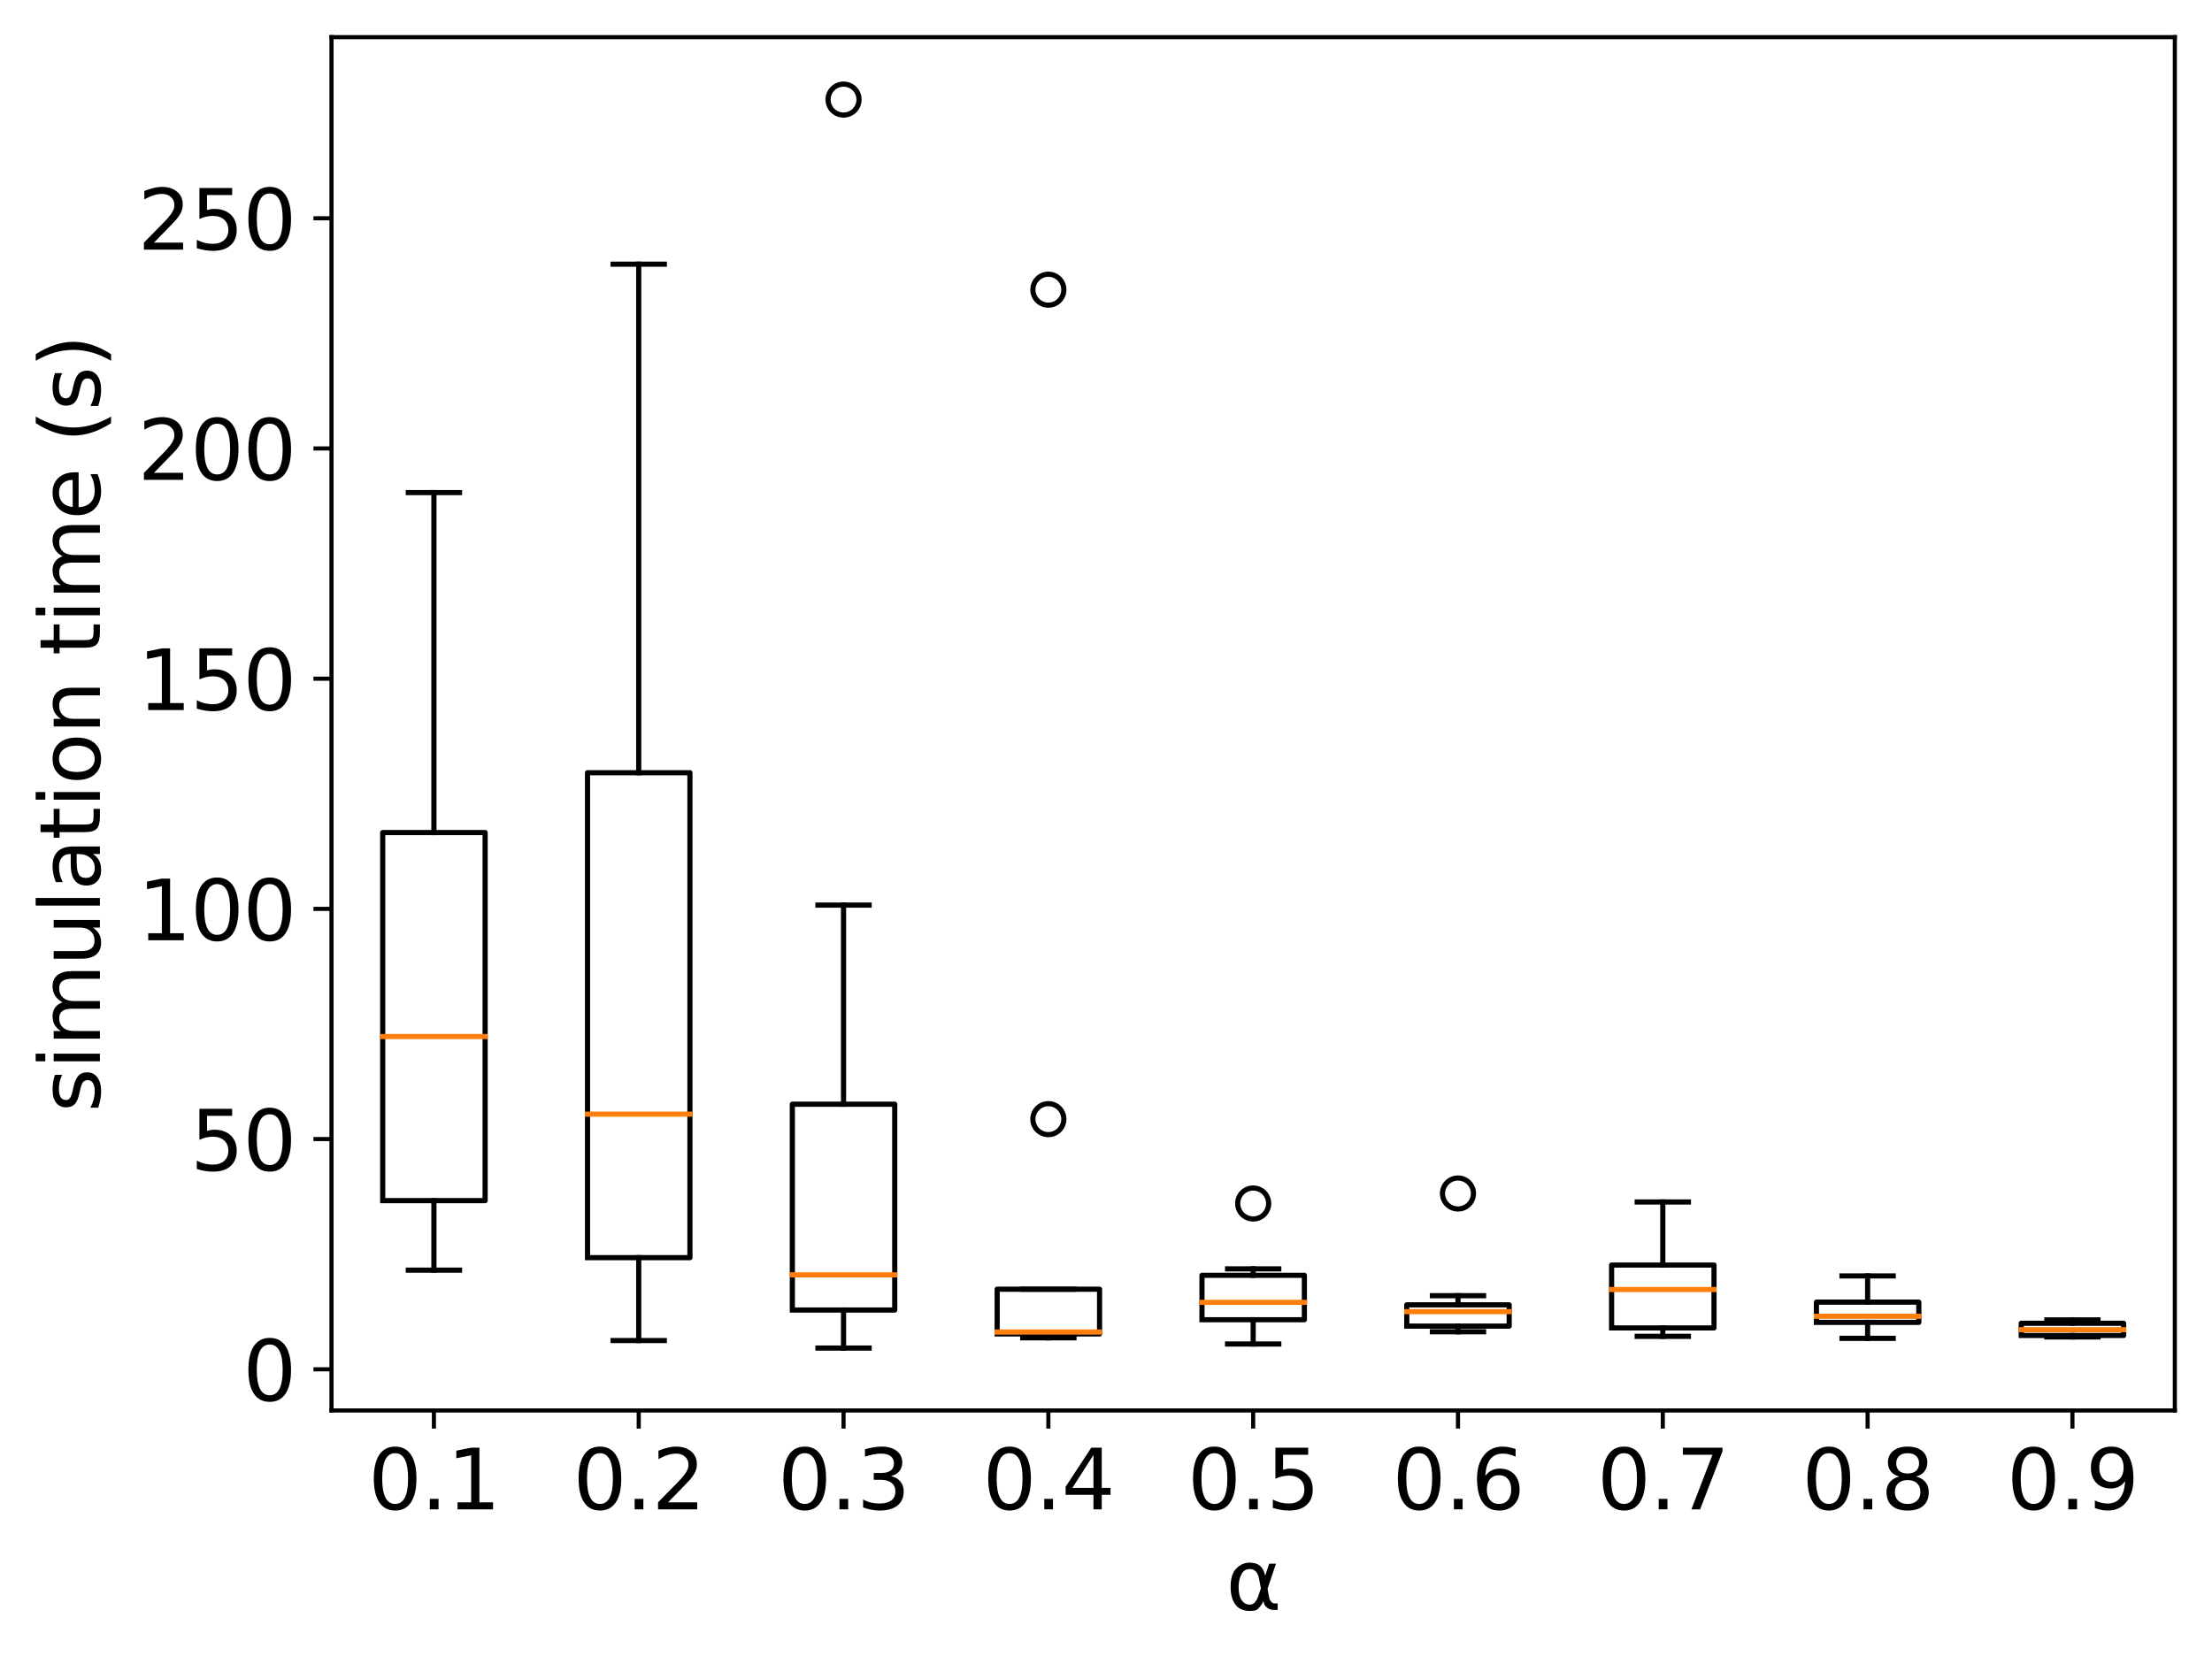 <?xml version="1.0" encoding="utf-8" standalone="no"?>
<!DOCTYPE svg PUBLIC "-//W3C//DTD SVG 1.1//EN"
  "http://www.w3.org/Graphics/SVG/1.1/DTD/svg11.dtd">
<svg xmlns:xlink="http://www.w3.org/1999/xlink" width="428.545pt" height="322.482pt" viewBox="0 0 428.545 322.482" xmlns="http://www.w3.org/2000/svg" version="1.1">
 <defs>
  <style type="text/css">*{stroke-linejoin: round; stroke-linecap: butt}</style>
 </defs>
 <g id="figure_1">
  <g id="patch_1">
   <path d="M 0 322.482 
L 428.545 322.482 
L 428.545 0 
L 0 0 
z
" style="fill: #ffffff"/>
  </g>
  <g id="axes_1">
   <g id="patch_2">
    <path d="M 64.225 273.312 
L 421.345 273.312 
L 421.345 7.2 
L 64.225 7.2 
z
" style="fill: #ffffff"/>
   </g>
   <g id="matplotlib.axis_1">
    <g id="xtick_1">
     <g id="line2d_1">
      <defs>
       <path id="m4fbe8678d1" d="M 0 0 
L 0 3.5 
" style="stroke: #000000; stroke-width: 0.8"/>
      </defs>
      <g>
       <use xlink:href="#m4fbe8678d1" x="84.065" y="273.312" style="stroke: #000000; stroke-width: 0.8"/>
      </g>
     </g>
     <g id="text_1">
      <!-- 0.1 -->
      <g transform="translate(71.343 292.469)scale(0.16 -0.16)">
       <defs>
        <path id="DejaVuSans-30" d="M 2034 4250 
Q 1547 4250 1301 3770 
Q 1056 3291 1056 2328 
Q 1056 1369 1301 889 
Q 1547 409 2034 409 
Q 2525 409 2770 889 
Q 3016 1369 3016 2328 
Q 3016 3291 2770 3770 
Q 2525 4250 2034 4250 
z
M 2034 4750 
Q 2819 4750 3233 4129 
Q 3647 3509 3647 2328 
Q 3647 1150 3233 529 
Q 2819 -91 2034 -91 
Q 1250 -91 836 529 
Q 422 1150 422 2328 
Q 422 3509 836 4129 
Q 1250 4750 2034 4750 
z
" transform="scale(0.016)"/>
        <path id="DejaVuSans-2e" d="M 684 794 
L 1344 794 
L 1344 0 
L 684 0 
L 684 794 
z
" transform="scale(0.016)"/>
        <path id="DejaVuSans-31" d="M 794 531 
L 1825 531 
L 1825 4091 
L 703 3866 
L 703 4441 
L 1819 4666 
L 2450 4666 
L 2450 531 
L 3481 531 
L 3481 0 
L 794 0 
L 794 531 
z
" transform="scale(0.016)"/>
       </defs>
       <use xlink:href="#DejaVuSans-30"/>
       <use xlink:href="#DejaVuSans-2e" x="63.623"/>
       <use xlink:href="#DejaVuSans-31" x="95.41"/>
      </g>
     </g>
    </g>
    <g id="xtick_2">
     <g id="line2d_2">
      <g>
       <use xlink:href="#m4fbe8678d1" x="123.745" y="273.312" style="stroke: #000000; stroke-width: 0.8"/>
      </g>
     </g>
     <g id="text_2">
      <!-- 0.2 -->
      <g transform="translate(111.022 292.469)scale(0.16 -0.16)">
       <defs>
        <path id="DejaVuSans-32" d="M 1228 531 
L 3431 531 
L 3431 0 
L 469 0 
L 469 531 
Q 828 903 1448 1529 
Q 2069 2156 2228 2338 
Q 2531 2678 2651 2914 
Q 2772 3150 2772 3378 
Q 2772 3750 2511 3984 
Q 2250 4219 1831 4219 
Q 1534 4219 1204 4116 
Q 875 4013 500 3803 
L 500 4441 
Q 881 4594 1212 4672 
Q 1544 4750 1819 4750 
Q 2544 4750 2975 4387 
Q 3406 4025 3406 3419 
Q 3406 3131 3298 2873 
Q 3191 2616 2906 2266 
Q 2828 2175 2409 1742 
Q 1991 1309 1228 531 
z
" transform="scale(0.016)"/>
       </defs>
       <use xlink:href="#DejaVuSans-30"/>
       <use xlink:href="#DejaVuSans-2e" x="63.623"/>
       <use xlink:href="#DejaVuSans-32" x="95.41"/>
      </g>
     </g>
    </g>
    <g id="xtick_3">
     <g id="line2d_3">
      <g>
       <use xlink:href="#m4fbe8678d1" x="163.425" y="273.312" style="stroke: #000000; stroke-width: 0.8"/>
      </g>
     </g>
     <g id="text_3">
      <!-- 0.3 -->
      <g transform="translate(150.702 292.469)scale(0.16 -0.16)">
       <defs>
        <path id="DejaVuSans-33" d="M 2597 2516 
Q 3050 2419 3304 2112 
Q 3559 1806 3559 1356 
Q 3559 666 3084 287 
Q 2609 -91 1734 -91 
Q 1441 -91 1130 -33 
Q 819 25 488 141 
L 488 750 
Q 750 597 1062 519 
Q 1375 441 1716 441 
Q 2309 441 2620 675 
Q 2931 909 2931 1356 
Q 2931 1769 2642 2001 
Q 2353 2234 1838 2234 
L 1294 2234 
L 1294 2753 
L 1863 2753 
Q 2328 2753 2575 2939 
Q 2822 3125 2822 3475 
Q 2822 3834 2567 4026 
Q 2313 4219 1838 4219 
Q 1578 4219 1281 4162 
Q 984 4106 628 3988 
L 628 4550 
Q 988 4650 1302 4700 
Q 1616 4750 1894 4750 
Q 2613 4750 3031 4423 
Q 3450 4097 3450 3541 
Q 3450 3153 3228 2886 
Q 3006 2619 2597 2516 
z
" transform="scale(0.016)"/>
       </defs>
       <use xlink:href="#DejaVuSans-30"/>
       <use xlink:href="#DejaVuSans-2e" x="63.623"/>
       <use xlink:href="#DejaVuSans-33" x="95.41"/>
      </g>
     </g>
    </g>
    <g id="xtick_4">
     <g id="line2d_4">
      <g>
       <use xlink:href="#m4fbe8678d1" x="203.105" y="273.312" style="stroke: #000000; stroke-width: 0.8"/>
      </g>
     </g>
     <g id="text_4">
      <!-- 0.4 -->
      <g transform="translate(190.382 292.469)scale(0.16 -0.16)">
       <defs>
        <path id="DejaVuSans-34" d="M 2419 4116 
L 825 1625 
L 2419 1625 
L 2419 4116 
z
M 2253 4666 
L 3047 4666 
L 3047 1625 
L 3713 1625 
L 3713 1100 
L 3047 1100 
L 3047 0 
L 2419 0 
L 2419 1100 
L 313 1100 
L 313 1709 
L 2253 4666 
z
" transform="scale(0.016)"/>
       </defs>
       <use xlink:href="#DejaVuSans-30"/>
       <use xlink:href="#DejaVuSans-2e" x="63.623"/>
       <use xlink:href="#DejaVuSans-34" x="95.41"/>
      </g>
     </g>
    </g>
    <g id="xtick_5">
     <g id="line2d_5">
      <g>
       <use xlink:href="#m4fbe8678d1" x="242.785" y="273.312" style="stroke: #000000; stroke-width: 0.8"/>
      </g>
     </g>
     <g id="text_5">
      <!-- 0.5 -->
      <g transform="translate(230.062 292.469)scale(0.16 -0.16)">
       <defs>
        <path id="DejaVuSans-35" d="M 691 4666 
L 3169 4666 
L 3169 4134 
L 1269 4134 
L 1269 2991 
Q 1406 3038 1543 3061 
Q 1681 3084 1819 3084 
Q 2600 3084 3056 2656 
Q 3513 2228 3513 1497 
Q 3513 744 3044 326 
Q 2575 -91 1722 -91 
Q 1428 -91 1123 -41 
Q 819 9 494 109 
L 494 744 
Q 775 591 1075 516 
Q 1375 441 1709 441 
Q 2250 441 2565 725 
Q 2881 1009 2881 1497 
Q 2881 1984 2565 2268 
Q 2250 2553 1709 2553 
Q 1456 2553 1204 2497 
Q 953 2441 691 2322 
L 691 4666 
z
" transform="scale(0.016)"/>
       </defs>
       <use xlink:href="#DejaVuSans-30"/>
       <use xlink:href="#DejaVuSans-2e" x="63.623"/>
       <use xlink:href="#DejaVuSans-35" x="95.41"/>
      </g>
     </g>
    </g>
    <g id="xtick_6">
     <g id="line2d_6">
      <g>
       <use xlink:href="#m4fbe8678d1" x="282.465" y="273.312" style="stroke: #000000; stroke-width: 0.8"/>
      </g>
     </g>
     <g id="text_6">
      <!-- 0.6 -->
      <g transform="translate(269.743 292.469)scale(0.16 -0.16)">
       <defs>
        <path id="DejaVuSans-36" d="M 2113 2584 
Q 1688 2584 1439 2293 
Q 1191 2003 1191 1497 
Q 1191 994 1439 701 
Q 1688 409 2113 409 
Q 2538 409 2786 701 
Q 3034 994 3034 1497 
Q 3034 2003 2786 2293 
Q 2538 2584 2113 2584 
z
M 3366 4563 
L 3366 3988 
Q 3128 4100 2886 4159 
Q 2644 4219 2406 4219 
Q 1781 4219 1451 3797 
Q 1122 3375 1075 2522 
Q 1259 2794 1537 2939 
Q 1816 3084 2150 3084 
Q 2853 3084 3261 2657 
Q 3669 2231 3669 1497 
Q 3669 778 3244 343 
Q 2819 -91 2113 -91 
Q 1303 -91 875 529 
Q 447 1150 447 2328 
Q 447 3434 972 4092 
Q 1497 4750 2381 4750 
Q 2619 4750 2861 4703 
Q 3103 4656 3366 4563 
z
" transform="scale(0.016)"/>
       </defs>
       <use xlink:href="#DejaVuSans-30"/>
       <use xlink:href="#DejaVuSans-2e" x="63.623"/>
       <use xlink:href="#DejaVuSans-36" x="95.41"/>
      </g>
     </g>
    </g>
    <g id="xtick_7">
     <g id="line2d_7">
      <g>
       <use xlink:href="#m4fbe8678d1" x="322.145" y="273.312" style="stroke: #000000; stroke-width: 0.8"/>
      </g>
     </g>
     <g id="text_7">
      <!-- 0.7 -->
      <g transform="translate(309.423 292.469)scale(0.16 -0.16)">
       <defs>
        <path id="DejaVuSans-37" d="M 525 4666 
L 3525 4666 
L 3525 4397 
L 1831 0 
L 1172 0 
L 2766 4134 
L 525 4134 
L 525 4666 
z
" transform="scale(0.016)"/>
       </defs>
       <use xlink:href="#DejaVuSans-30"/>
       <use xlink:href="#DejaVuSans-2e" x="63.623"/>
       <use xlink:href="#DejaVuSans-37" x="95.41"/>
      </g>
     </g>
    </g>
    <g id="xtick_8">
     <g id="line2d_8">
      <g>
       <use xlink:href="#m4fbe8678d1" x="361.825" y="273.312" style="stroke: #000000; stroke-width: 0.8"/>
      </g>
     </g>
     <g id="text_8">
      <!-- 0.8 -->
      <g transform="translate(349.103 292.469)scale(0.16 -0.16)">
       <defs>
        <path id="DejaVuSans-38" d="M 2034 2216 
Q 1584 2216 1326 1975 
Q 1069 1734 1069 1313 
Q 1069 891 1326 650 
Q 1584 409 2034 409 
Q 2484 409 2743 651 
Q 3003 894 3003 1313 
Q 3003 1734 2745 1975 
Q 2488 2216 2034 2216 
z
M 1403 2484 
Q 997 2584 770 2862 
Q 544 3141 544 3541 
Q 544 4100 942 4425 
Q 1341 4750 2034 4750 
Q 2731 4750 3128 4425 
Q 3525 4100 3525 3541 
Q 3525 3141 3298 2862 
Q 3072 2584 2669 2484 
Q 3125 2378 3379 2068 
Q 3634 1759 3634 1313 
Q 3634 634 3220 271 
Q 2806 -91 2034 -91 
Q 1263 -91 848 271 
Q 434 634 434 1313 
Q 434 1759 690 2068 
Q 947 2378 1403 2484 
z
M 1172 3481 
Q 1172 3119 1398 2916 
Q 1625 2713 2034 2713 
Q 2441 2713 2670 2916 
Q 2900 3119 2900 3481 
Q 2900 3844 2670 4047 
Q 2441 4250 2034 4250 
Q 1625 4250 1398 4047 
Q 1172 3844 1172 3481 
z
" transform="scale(0.016)"/>
       </defs>
       <use xlink:href="#DejaVuSans-30"/>
       <use xlink:href="#DejaVuSans-2e" x="63.623"/>
       <use xlink:href="#DejaVuSans-38" x="95.41"/>
      </g>
     </g>
    </g>
    <g id="xtick_9">
     <g id="line2d_9">
      <g>
       <use xlink:href="#m4fbe8678d1" x="401.505" y="273.312" style="stroke: #000000; stroke-width: 0.8"/>
      </g>
     </g>
     <g id="text_9">
      <!-- 0.9 -->
      <g transform="translate(388.783 292.469)scale(0.16 -0.16)">
       <defs>
        <path id="DejaVuSans-39" d="M 703 97 
L 703 672 
Q 941 559 1184 500 
Q 1428 441 1663 441 
Q 2288 441 2617 861 
Q 2947 1281 2994 2138 
Q 2813 1869 2534 1725 
Q 2256 1581 1919 1581 
Q 1219 1581 811 2004 
Q 403 2428 403 3163 
Q 403 3881 828 4315 
Q 1253 4750 1959 4750 
Q 2769 4750 3195 4129 
Q 3622 3509 3622 2328 
Q 3622 1225 3098 567 
Q 2575 -91 1691 -91 
Q 1453 -91 1209 -44 
Q 966 3 703 97 
z
M 1959 2075 
Q 2384 2075 2632 2365 
Q 2881 2656 2881 3163 
Q 2881 3666 2632 3958 
Q 2384 4250 1959 4250 
Q 1534 4250 1286 3958 
Q 1038 3666 1038 3163 
Q 1038 2656 1286 2365 
Q 1534 2075 1959 2075 
z
" transform="scale(0.016)"/>
       </defs>
       <use xlink:href="#DejaVuSans-30"/>
       <use xlink:href="#DejaVuSans-2e" x="63.623"/>
       <use xlink:href="#DejaVuSans-39" x="95.41"/>
      </g>
     </g>
    </g>
    <g id="text_10">
     <!-- α -->
     <g transform="translate(237.511 311.954)scale(0.16 -0.16)">
      <defs>
       <path id="DejaVuSans-3b1" d="M 2644 1628 
L 2506 2350 
Q 2366 3091 1809 3091 
Q 1391 3091 1200 2747 
Q 959 2316 959 1747 
Q 959 1059 1194 731 
Q 1431 397 1809 397 
Q 2228 397 2453 1063 
L 2644 1628 
z
M 2966 2584 
L 3275 3500 
L 3788 3500 
L 3147 1603 
L 3272 919 
Q 3300 766 3409 638 
Q 3538 488 3638 488 
L 3913 488 
L 3913 0 
L 3569 0 
Q 3275 0 3013 263 
Q 2884 394 2831 669 
Q 2688 322 2394 50 
Q 2256 -78 1809 -78 
Q 1075 -78 719 397 
Q 353 888 353 1747 
Q 353 2666 750 3097 
Q 1191 3578 1809 3578 
Q 2781 3578 2966 2584 
z
" transform="scale(0.016)"/>
      </defs>
      <use xlink:href="#DejaVuSans-3b1"/>
     </g>
    </g>
   </g>
   <g id="matplotlib.axis_2">
    <g id="ytick_1">
     <g id="line2d_10">
      <defs>
       <path id="mc893b1989c" d="M 0 0 
L -3.5 0 
" style="stroke: #000000; stroke-width: 0.8"/>
      </defs>
      <g>
       <use xlink:href="#mc893b1989c" x="64.225" y="265.329" style="stroke: #000000; stroke-width: 0.8"/>
      </g>
     </g>
     <g id="text_11">
      <!-- 0 -->
      <g transform="translate(47.045 271.407)scale(0.16 -0.16)">
       <use xlink:href="#DejaVuSans-30"/>
      </g>
     </g>
    </g>
    <g id="ytick_2">
     <g id="line2d_11">
      <g>
       <use xlink:href="#mc893b1989c" x="64.225" y="220.722" style="stroke: #000000; stroke-width: 0.8"/>
      </g>
     </g>
     <g id="text_12">
      <!-- 50 -->
      <g transform="translate(36.865 226.801)scale(0.16 -0.16)">
       <use xlink:href="#DejaVuSans-35"/>
       <use xlink:href="#DejaVuSans-30" x="63.623"/>
      </g>
     </g>
    </g>
    <g id="ytick_3">
     <g id="line2d_12">
      <g>
       <use xlink:href="#mc893b1989c" x="64.225" y="176.115" style="stroke: #000000; stroke-width: 0.8"/>
      </g>
     </g>
     <g id="text_13">
      <!-- 100 -->
      <g transform="translate(26.685 182.194)scale(0.16 -0.16)">
       <use xlink:href="#DejaVuSans-31"/>
       <use xlink:href="#DejaVuSans-30" x="63.623"/>
       <use xlink:href="#DejaVuSans-30" x="127.246"/>
      </g>
     </g>
    </g>
    <g id="ytick_4">
     <g id="line2d_13">
      <g>
       <use xlink:href="#mc893b1989c" x="64.225" y="131.509" style="stroke: #000000; stroke-width: 0.8"/>
      </g>
     </g>
     <g id="text_14">
      <!-- 150 -->
      <g transform="translate(26.685 137.587)scale(0.16 -0.16)">
       <use xlink:href="#DejaVuSans-31"/>
       <use xlink:href="#DejaVuSans-35" x="63.623"/>
       <use xlink:href="#DejaVuSans-30" x="127.246"/>
      </g>
     </g>
    </g>
    <g id="ytick_5">
     <g id="line2d_14">
      <g>
       <use xlink:href="#mc893b1989c" x="64.225" y="86.902" style="stroke: #000000; stroke-width: 0.8"/>
      </g>
     </g>
     <g id="text_15">
      <!-- 200 -->
      <g transform="translate(26.685 92.981)scale(0.16 -0.16)">
       <use xlink:href="#DejaVuSans-32"/>
       <use xlink:href="#DejaVuSans-30" x="63.623"/>
       <use xlink:href="#DejaVuSans-30" x="127.246"/>
      </g>
     </g>
    </g>
    <g id="ytick_6">
     <g id="line2d_15">
      <g>
       <use xlink:href="#mc893b1989c" x="64.225" y="42.295" style="stroke: #000000; stroke-width: 0.8"/>
      </g>
     </g>
     <g id="text_16">
      <!-- 250 -->
      <g transform="translate(26.685 48.374)scale(0.16 -0.16)">
       <use xlink:href="#DejaVuSans-32"/>
       <use xlink:href="#DejaVuSans-35" x="63.623"/>
       <use xlink:href="#DejaVuSans-30" x="127.246"/>
      </g>
     </g>
    </g>
    <g id="text_17">
     <!-- simulation time (s) -->
     <g transform="translate(19.358 215.526)rotate(-90)scale(0.16 -0.16)">
      <defs>
       <path id="DejaVuSans-73" d="M 2834 3397 
L 2834 2853 
Q 2591 2978 2328 3040 
Q 2066 3103 1784 3103 
Q 1356 3103 1142 2972 
Q 928 2841 928 2578 
Q 928 2378 1081 2264 
Q 1234 2150 1697 2047 
L 1894 2003 
Q 2506 1872 2764 1633 
Q 3022 1394 3022 966 
Q 3022 478 2636 193 
Q 2250 -91 1575 -91 
Q 1294 -91 989 -36 
Q 684 19 347 128 
L 347 722 
Q 666 556 975 473 
Q 1284 391 1588 391 
Q 1994 391 2212 530 
Q 2431 669 2431 922 
Q 2431 1156 2273 1281 
Q 2116 1406 1581 1522 
L 1381 1569 
Q 847 1681 609 1914 
Q 372 2147 372 2553 
Q 372 3047 722 3315 
Q 1072 3584 1716 3584 
Q 2034 3584 2315 3537 
Q 2597 3491 2834 3397 
z
" transform="scale(0.016)"/>
       <path id="DejaVuSans-69" d="M 603 3500 
L 1178 3500 
L 1178 0 
L 603 0 
L 603 3500 
z
M 603 4863 
L 1178 4863 
L 1178 4134 
L 603 4134 
L 603 4863 
z
" transform="scale(0.016)"/>
       <path id="DejaVuSans-6d" d="M 3328 2828 
Q 3544 3216 3844 3400 
Q 4144 3584 4550 3584 
Q 5097 3584 5394 3201 
Q 5691 2819 5691 2113 
L 5691 0 
L 5113 0 
L 5113 2094 
Q 5113 2597 4934 2840 
Q 4756 3084 4391 3084 
Q 3944 3084 3684 2787 
Q 3425 2491 3425 1978 
L 3425 0 
L 2847 0 
L 2847 2094 
Q 2847 2600 2669 2842 
Q 2491 3084 2119 3084 
Q 1678 3084 1418 2786 
Q 1159 2488 1159 1978 
L 1159 0 
L 581 0 
L 581 3500 
L 1159 3500 
L 1159 2956 
Q 1356 3278 1631 3431 
Q 1906 3584 2284 3584 
Q 2666 3584 2933 3390 
Q 3200 3197 3328 2828 
z
" transform="scale(0.016)"/>
       <path id="DejaVuSans-75" d="M 544 1381 
L 544 3500 
L 1119 3500 
L 1119 1403 
Q 1119 906 1312 657 
Q 1506 409 1894 409 
Q 2359 409 2629 706 
Q 2900 1003 2900 1516 
L 2900 3500 
L 3475 3500 
L 3475 0 
L 2900 0 
L 2900 538 
Q 2691 219 2414 64 
Q 2138 -91 1772 -91 
Q 1169 -91 856 284 
Q 544 659 544 1381 
z
M 1991 3584 
L 1991 3584 
z
" transform="scale(0.016)"/>
       <path id="DejaVuSans-6c" d="M 603 4863 
L 1178 4863 
L 1178 0 
L 603 0 
L 603 4863 
z
" transform="scale(0.016)"/>
       <path id="DejaVuSans-61" d="M 2194 1759 
Q 1497 1759 1228 1600 
Q 959 1441 959 1056 
Q 959 750 1161 570 
Q 1363 391 1709 391 
Q 2188 391 2477 730 
Q 2766 1069 2766 1631 
L 2766 1759 
L 2194 1759 
z
M 3341 1997 
L 3341 0 
L 2766 0 
L 2766 531 
Q 2569 213 2275 61 
Q 1981 -91 1556 -91 
Q 1019 -91 701 211 
Q 384 513 384 1019 
Q 384 1609 779 1909 
Q 1175 2209 1959 2209 
L 2766 2209 
L 2766 2266 
Q 2766 2663 2505 2880 
Q 2244 3097 1772 3097 
Q 1472 3097 1187 3025 
Q 903 2953 641 2809 
L 641 3341 
Q 956 3463 1253 3523 
Q 1550 3584 1831 3584 
Q 2591 3584 2966 3190 
Q 3341 2797 3341 1997 
z
" transform="scale(0.016)"/>
       <path id="DejaVuSans-74" d="M 1172 4494 
L 1172 3500 
L 2356 3500 
L 2356 3053 
L 1172 3053 
L 1172 1153 
Q 1172 725 1289 603 
Q 1406 481 1766 481 
L 2356 481 
L 2356 0 
L 1766 0 
Q 1100 0 847 248 
Q 594 497 594 1153 
L 594 3053 
L 172 3053 
L 172 3500 
L 594 3500 
L 594 4494 
L 1172 4494 
z
" transform="scale(0.016)"/>
       <path id="DejaVuSans-6f" d="M 1959 3097 
Q 1497 3097 1228 2736 
Q 959 2375 959 1747 
Q 959 1119 1226 758 
Q 1494 397 1959 397 
Q 2419 397 2687 759 
Q 2956 1122 2956 1747 
Q 2956 2369 2687 2733 
Q 2419 3097 1959 3097 
z
M 1959 3584 
Q 2709 3584 3137 3096 
Q 3566 2609 3566 1747 
Q 3566 888 3137 398 
Q 2709 -91 1959 -91 
Q 1206 -91 779 398 
Q 353 888 353 1747 
Q 353 2609 779 3096 
Q 1206 3584 1959 3584 
z
" transform="scale(0.016)"/>
       <path id="DejaVuSans-6e" d="M 3513 2113 
L 3513 0 
L 2938 0 
L 2938 2094 
Q 2938 2591 2744 2837 
Q 2550 3084 2163 3084 
Q 1697 3084 1428 2787 
Q 1159 2491 1159 1978 
L 1159 0 
L 581 0 
L 581 3500 
L 1159 3500 
L 1159 2956 
Q 1366 3272 1645 3428 
Q 1925 3584 2291 3584 
Q 2894 3584 3203 3211 
Q 3513 2838 3513 2113 
z
" transform="scale(0.016)"/>
       <path id="DejaVuSans-20" transform="scale(0.016)"/>
       <path id="DejaVuSans-65" d="M 3597 1894 
L 3597 1613 
L 953 1613 
Q 991 1019 1311 708 
Q 1631 397 2203 397 
Q 2534 397 2845 478 
Q 3156 559 3463 722 
L 3463 178 
Q 3153 47 2828 -22 
Q 2503 -91 2169 -91 
Q 1331 -91 842 396 
Q 353 884 353 1716 
Q 353 2575 817 3079 
Q 1281 3584 2069 3584 
Q 2775 3584 3186 3129 
Q 3597 2675 3597 1894 
z
M 3022 2063 
Q 3016 2534 2758 2815 
Q 2500 3097 2075 3097 
Q 1594 3097 1305 2825 
Q 1016 2553 972 2059 
L 3022 2063 
z
" transform="scale(0.016)"/>
       <path id="DejaVuSans-28" d="M 1984 4856 
Q 1566 4138 1362 3434 
Q 1159 2731 1159 2009 
Q 1159 1288 1364 580 
Q 1569 -128 1984 -844 
L 1484 -844 
Q 1016 -109 783 600 
Q 550 1309 550 2009 
Q 550 2706 781 3412 
Q 1013 4119 1484 4856 
L 1984 4856 
z
" transform="scale(0.016)"/>
       <path id="DejaVuSans-29" d="M 513 4856 
L 1013 4856 
Q 1481 4119 1714 3412 
Q 1947 2706 1947 2009 
Q 1947 1309 1714 600 
Q 1481 -109 1013 -844 
L 513 -844 
Q 928 -128 1133 580 
Q 1338 1288 1338 2009 
Q 1338 2731 1133 3434 
Q 928 4138 513 4856 
z
" transform="scale(0.016)"/>
      </defs>
      <use xlink:href="#DejaVuSans-73"/>
      <use xlink:href="#DejaVuSans-69" x="52.1"/>
      <use xlink:href="#DejaVuSans-6d" x="79.883"/>
      <use xlink:href="#DejaVuSans-75" x="177.295"/>
      <use xlink:href="#DejaVuSans-6c" x="240.674"/>
      <use xlink:href="#DejaVuSans-61" x="268.457"/>
      <use xlink:href="#DejaVuSans-74" x="329.736"/>
      <use xlink:href="#DejaVuSans-69" x="368.945"/>
      <use xlink:href="#DejaVuSans-6f" x="396.729"/>
      <use xlink:href="#DejaVuSans-6e" x="457.91"/>
      <use xlink:href="#DejaVuSans-20" x="521.289"/>
      <use xlink:href="#DejaVuSans-74" x="553.076"/>
      <use xlink:href="#DejaVuSans-69" x="592.285"/>
      <use xlink:href="#DejaVuSans-6d" x="620.068"/>
      <use xlink:href="#DejaVuSans-65" x="717.48"/>
      <use xlink:href="#DejaVuSans-20" x="779.004"/>
      <use xlink:href="#DejaVuSans-28" x="810.791"/>
      <use xlink:href="#DejaVuSans-73" x="849.805"/>
      <use xlink:href="#DejaVuSans-29" x="901.904"/>
     </g>
    </g>
   </g>
   <g id="line2d_16">
    <path d="M 74.145 232.65 
L 93.985 232.65 
L 93.985 161.326 
L 74.145 161.326 
L 74.145 232.65 
" clip-path="url(#p45885d5372)" style="fill: none; stroke: #000000; stroke-linecap: square"/>
   </g>
   <g id="line2d_17">
    <path d="M 84.065 232.65 
L 84.065 246.121 
" clip-path="url(#p45885d5372)" style="fill: none; stroke: #000000; stroke-linecap: square"/>
   </g>
   <g id="line2d_18">
    <path d="M 84.065 161.326 
L 84.065 95.449 
" clip-path="url(#p45885d5372)" style="fill: none; stroke: #000000; stroke-linecap: square"/>
   </g>
   <g id="line2d_19">
    <path d="M 79.105 246.121 
L 89.025 246.121 
" clip-path="url(#p45885d5372)" style="fill: none; stroke: #000000; stroke-linecap: square"/>
   </g>
   <g id="line2d_20">
    <path d="M 79.105 95.449 
L 89.025 95.449 
" clip-path="url(#p45885d5372)" style="fill: none; stroke: #000000; stroke-linecap: square"/>
   </g>
   <g id="line2d_21"/>
   <g id="line2d_22">
    <path d="M 113.825 243.699 
L 133.665 243.699 
L 133.665 149.735 
L 113.825 149.735 
L 113.825 243.699 
" clip-path="url(#p45885d5372)" style="fill: none; stroke: #000000; stroke-linecap: square"/>
   </g>
   <g id="line2d_23">
    <path d="M 123.745 243.699 
L 123.745 259.762 
" clip-path="url(#p45885d5372)" style="fill: none; stroke: #000000; stroke-linecap: square"/>
   </g>
   <g id="line2d_24">
    <path d="M 123.745 149.735 
L 123.745 51.19 
" clip-path="url(#p45885d5372)" style="fill: none; stroke: #000000; stroke-linecap: square"/>
   </g>
   <g id="line2d_25">
    <path d="M 118.785 259.762 
L 128.705 259.762 
" clip-path="url(#p45885d5372)" style="fill: none; stroke: #000000; stroke-linecap: square"/>
   </g>
   <g id="line2d_26">
    <path d="M 118.785 51.19 
L 128.705 51.19 
" clip-path="url(#p45885d5372)" style="fill: none; stroke: #000000; stroke-linecap: square"/>
   </g>
   <g id="line2d_27"/>
   <g id="line2d_28">
    <path d="M 153.505 253.845 
L 173.345 253.845 
L 173.345 213.962 
L 153.505 213.962 
L 153.505 253.845 
" clip-path="url(#p45885d5372)" style="fill: none; stroke: #000000; stroke-linecap: square"/>
   </g>
   <g id="line2d_29">
    <path d="M 163.425 253.845 
L 163.425 261.216 
" clip-path="url(#p45885d5372)" style="fill: none; stroke: #000000; stroke-linecap: square"/>
   </g>
   <g id="line2d_30">
    <path d="M 163.425 213.962 
L 163.425 175.384 
" clip-path="url(#p45885d5372)" style="fill: none; stroke: #000000; stroke-linecap: square"/>
   </g>
   <g id="line2d_31">
    <path d="M 158.465 261.216 
L 168.385 261.216 
" clip-path="url(#p45885d5372)" style="fill: none; stroke: #000000; stroke-linecap: square"/>
   </g>
   <g id="line2d_32">
    <path d="M 158.465 175.384 
L 168.385 175.384 
" clip-path="url(#p45885d5372)" style="fill: none; stroke: #000000; stroke-linecap: square"/>
   </g>
   <g id="line2d_33">
    <defs>
     <path id="md722d9591e" d="M 0 3 
C 0.796 3 1.559 2.684 2.121 2.121 
C 2.684 1.559 3 0.796 3 0 
C 3 -0.796 2.684 -1.559 2.121 -2.121 
C 1.559 -2.684 0.796 -3 0 -3 
C -0.796 -3 -1.559 -2.684 -2.121 -2.121 
C -2.684 -1.559 -3 -0.796 -3 0 
C -3 0.796 -2.684 1.559 -2.121 2.121 
C -1.559 2.684 -0.796 3 0 3 
z
" style="stroke: #000000"/>
    </defs>
    <g clip-path="url(#p45885d5372)">
     <use xlink:href="#md722d9591e" x="163.425" y="19.296" style="fill-opacity: 0; stroke: #000000"/>
    </g>
   </g>
   <g id="line2d_34">
    <path d="M 193.185 258.477 
L 213.025 258.477 
L 213.025 249.815 
L 193.185 249.815 
L 193.185 258.477 
" clip-path="url(#p45885d5372)" style="fill: none; stroke: #000000; stroke-linecap: square"/>
   </g>
   <g id="line2d_35">
    <path d="M 203.105 258.477 
L 203.105 259.235 
" clip-path="url(#p45885d5372)" style="fill: none; stroke: #000000; stroke-linecap: square"/>
   </g>
   <g id="line2d_36">
    <path d="M 203.105 249.815 
L 203.105 249.815 
" clip-path="url(#p45885d5372)" style="fill: none; stroke: #000000; stroke-linecap: square"/>
   </g>
   <g id="line2d_37">
    <path d="M 198.145 259.235 
L 208.065 259.235 
" clip-path="url(#p45885d5372)" style="fill: none; stroke: #000000; stroke-linecap: square"/>
   </g>
   <g id="line2d_38">
    <path d="M 198.145 249.815 
L 208.065 249.815 
" clip-path="url(#p45885d5372)" style="fill: none; stroke: #000000; stroke-linecap: square"/>
   </g>
   <g id="line2d_39">
    <g clip-path="url(#p45885d5372)">
     <use xlink:href="#md722d9591e" x="203.105" y="216.859" style="fill-opacity: 0; stroke: #000000"/>
     <use xlink:href="#md722d9591e" x="203.105" y="56.132" style="fill-opacity: 0; stroke: #000000"/>
    </g>
   </g>
   <g id="line2d_40">
    <path d="M 232.865 255.725 
L 252.705 255.725 
L 252.705 247.123 
L 232.865 247.123 
L 232.865 255.725 
" clip-path="url(#p45885d5372)" style="fill: none; stroke: #000000; stroke-linecap: square"/>
   </g>
   <g id="line2d_41">
    <path d="M 242.785 255.725 
L 242.785 260.431 
" clip-path="url(#p45885d5372)" style="fill: none; stroke: #000000; stroke-linecap: square"/>
   </g>
   <g id="line2d_42">
    <path d="M 242.785 247.123 
L 242.785 245.871 
" clip-path="url(#p45885d5372)" style="fill: none; stroke: #000000; stroke-linecap: square"/>
   </g>
   <g id="line2d_43">
    <path d="M 237.825 260.431 
L 247.745 260.431 
" clip-path="url(#p45885d5372)" style="fill: none; stroke: #000000; stroke-linecap: square"/>
   </g>
   <g id="line2d_44">
    <path d="M 237.825 245.871 
L 247.745 245.871 
" clip-path="url(#p45885d5372)" style="fill: none; stroke: #000000; stroke-linecap: square"/>
   </g>
   <g id="line2d_45">
    <g clip-path="url(#p45885d5372)">
     <use xlink:href="#md722d9591e" x="242.785" y="233.203" style="fill-opacity: 0; stroke: #000000"/>
    </g>
   </g>
   <g id="line2d_46">
    <path d="M 272.545 256.965 
L 292.385 256.965 
L 292.385 252.839 
L 272.545 252.839 
L 272.545 256.965 
" clip-path="url(#p45885d5372)" style="fill: none; stroke: #000000; stroke-linecap: square"/>
   </g>
   <g id="line2d_47">
    <path d="M 282.465 256.965 
L 282.465 258.058 
" clip-path="url(#p45885d5372)" style="fill: none; stroke: #000000; stroke-linecap: square"/>
   </g>
   <g id="line2d_48">
    <path d="M 282.465 252.839 
L 282.465 251.072 
" clip-path="url(#p45885d5372)" style="fill: none; stroke: #000000; stroke-linecap: square"/>
   </g>
   <g id="line2d_49">
    <path d="M 277.505 258.058 
L 287.425 258.058 
" clip-path="url(#p45885d5372)" style="fill: none; stroke: #000000; stroke-linecap: square"/>
   </g>
   <g id="line2d_50">
    <path d="M 277.505 251.072 
L 287.425 251.072 
" clip-path="url(#p45885d5372)" style="fill: none; stroke: #000000; stroke-linecap: square"/>
   </g>
   <g id="line2d_51">
    <g clip-path="url(#p45885d5372)">
     <use xlink:href="#md722d9591e" x="282.465" y="231.267" style="fill-opacity: 0; stroke: #000000"/>
    </g>
   </g>
   <g id="line2d_52">
    <path d="M 312.225 257.317 
L 332.065 257.317 
L 332.065 245.133 
L 312.225 245.133 
L 312.225 257.317 
" clip-path="url(#p45885d5372)" style="fill: none; stroke: #000000; stroke-linecap: square"/>
   </g>
   <g id="line2d_53">
    <path d="M 322.145 257.317 
L 322.145 258.941 
" clip-path="url(#p45885d5372)" style="fill: none; stroke: #000000; stroke-linecap: square"/>
   </g>
   <g id="line2d_54">
    <path d="M 322.145 245.133 
L 322.145 232.909 
" clip-path="url(#p45885d5372)" style="fill: none; stroke: #000000; stroke-linecap: square"/>
   </g>
   <g id="line2d_55">
    <path d="M 317.185 258.941 
L 327.105 258.941 
" clip-path="url(#p45885d5372)" style="fill: none; stroke: #000000; stroke-linecap: square"/>
   </g>
   <g id="line2d_56">
    <path d="M 317.185 232.909 
L 327.105 232.909 
" clip-path="url(#p45885d5372)" style="fill: none; stroke: #000000; stroke-linecap: square"/>
   </g>
   <g id="line2d_57"/>
   <g id="line2d_58">
    <path d="M 351.905 256.24 
L 371.745 256.24 
L 371.745 252.315 
L 351.905 252.315 
L 351.905 256.24 
" clip-path="url(#p45885d5372)" style="fill: none; stroke: #000000; stroke-linecap: square"/>
   </g>
   <g id="line2d_59">
    <path d="M 361.825 256.24 
L 361.825 259.334 
" clip-path="url(#p45885d5372)" style="fill: none; stroke: #000000; stroke-linecap: square"/>
   </g>
   <g id="line2d_60">
    <path d="M 361.825 252.315 
L 361.825 247.236 
" clip-path="url(#p45885d5372)" style="fill: none; stroke: #000000; stroke-linecap: square"/>
   </g>
   <g id="line2d_61">
    <path d="M 356.865 259.334 
L 366.785 259.334 
" clip-path="url(#p45885d5372)" style="fill: none; stroke: #000000; stroke-linecap: square"/>
   </g>
   <g id="line2d_62">
    <path d="M 356.865 247.236 
L 366.785 247.236 
" clip-path="url(#p45885d5372)" style="fill: none; stroke: #000000; stroke-linecap: square"/>
   </g>
   <g id="line2d_63"/>
   <g id="line2d_64">
    <path d="M 391.585 258.776 
L 411.425 258.776 
L 411.425 256.414 
L 391.585 256.414 
L 391.585 258.776 
" clip-path="url(#p45885d5372)" style="fill: none; stroke: #000000; stroke-linecap: square"/>
   </g>
   <g id="line2d_65">
    <path d="M 401.505 258.776 
L 401.505 259.057 
" clip-path="url(#p45885d5372)" style="fill: none; stroke: #000000; stroke-linecap: square"/>
   </g>
   <g id="line2d_66">
    <path d="M 401.505 256.414 
L 401.505 255.765 
" clip-path="url(#p45885d5372)" style="fill: none; stroke: #000000; stroke-linecap: square"/>
   </g>
   <g id="line2d_67">
    <path d="M 396.545 259.057 
L 406.465 259.057 
" clip-path="url(#p45885d5372)" style="fill: none; stroke: #000000; stroke-linecap: square"/>
   </g>
   <g id="line2d_68">
    <path d="M 396.545 255.765 
L 406.465 255.765 
" clip-path="url(#p45885d5372)" style="fill: none; stroke: #000000; stroke-linecap: square"/>
   </g>
   <g id="line2d_69"/>
   <g id="line2d_70">
    <path d="M 74.145 200.85 
L 93.985 200.85 
" clip-path="url(#p45885d5372)" style="fill: none; stroke: #ff7f0e; stroke-linecap: square"/>
   </g>
   <g id="line2d_71">
    <path d="M 113.825 215.887 
L 133.665 215.887 
" clip-path="url(#p45885d5372)" style="fill: none; stroke: #ff7f0e; stroke-linecap: square"/>
   </g>
   <g id="line2d_72">
    <path d="M 153.505 247.036 
L 173.345 247.036 
" clip-path="url(#p45885d5372)" style="fill: none; stroke: #ff7f0e; stroke-linecap: square"/>
   </g>
   <g id="line2d_73">
    <path d="M 193.185 258.111 
L 213.025 258.111 
" clip-path="url(#p45885d5372)" style="fill: none; stroke: #ff7f0e; stroke-linecap: square"/>
   </g>
   <g id="line2d_74">
    <path d="M 232.865 252.357 
L 252.705 252.357 
" clip-path="url(#p45885d5372)" style="fill: none; stroke: #ff7f0e; stroke-linecap: square"/>
   </g>
   <g id="line2d_75">
    <path d="M 272.545 254.155 
L 292.385 254.155 
" clip-path="url(#p45885d5372)" style="fill: none; stroke: #ff7f0e; stroke-linecap: square"/>
   </g>
   <g id="line2d_76">
    <path d="M 312.225 249.877 
L 332.065 249.877 
" clip-path="url(#p45885d5372)" style="fill: none; stroke: #ff7f0e; stroke-linecap: square"/>
   </g>
   <g id="line2d_77">
    <path d="M 351.905 255.06 
L 371.745 255.06 
" clip-path="url(#p45885d5372)" style="fill: none; stroke: #ff7f0e; stroke-linecap: square"/>
   </g>
   <g id="line2d_78">
    <path d="M 391.585 257.656 
L 411.425 257.656 
" clip-path="url(#p45885d5372)" style="fill: none; stroke: #ff7f0e; stroke-linecap: square"/>
   </g>
   <g id="patch_3">
    <path d="M 64.225 273.312 
L 64.225 7.2 
" style="fill: none; stroke: #000000; stroke-width: 0.8; stroke-linejoin: miter; stroke-linecap: square"/>
   </g>
   <g id="patch_4">
    <path d="M 421.345 273.312 
L 421.345 7.2 
" style="fill: none; stroke: #000000; stroke-width: 0.8; stroke-linejoin: miter; stroke-linecap: square"/>
   </g>
   <g id="patch_5">
    <path d="M 64.225 273.312 
L 421.345 273.312 
" style="fill: none; stroke: #000000; stroke-width: 0.8; stroke-linejoin: miter; stroke-linecap: square"/>
   </g>
   <g id="patch_6">
    <path d="M 64.225 7.2 
L 421.345 7.2 
" style="fill: none; stroke: #000000; stroke-width: 0.8; stroke-linejoin: miter; stroke-linecap: square"/>
   </g>
  </g>
 </g>
 <defs>
  <clipPath id="p45885d5372">
   <rect x="64.225" y="7.2" width="357.12" height="266.112"/>
  </clipPath>
 </defs>
</svg>
